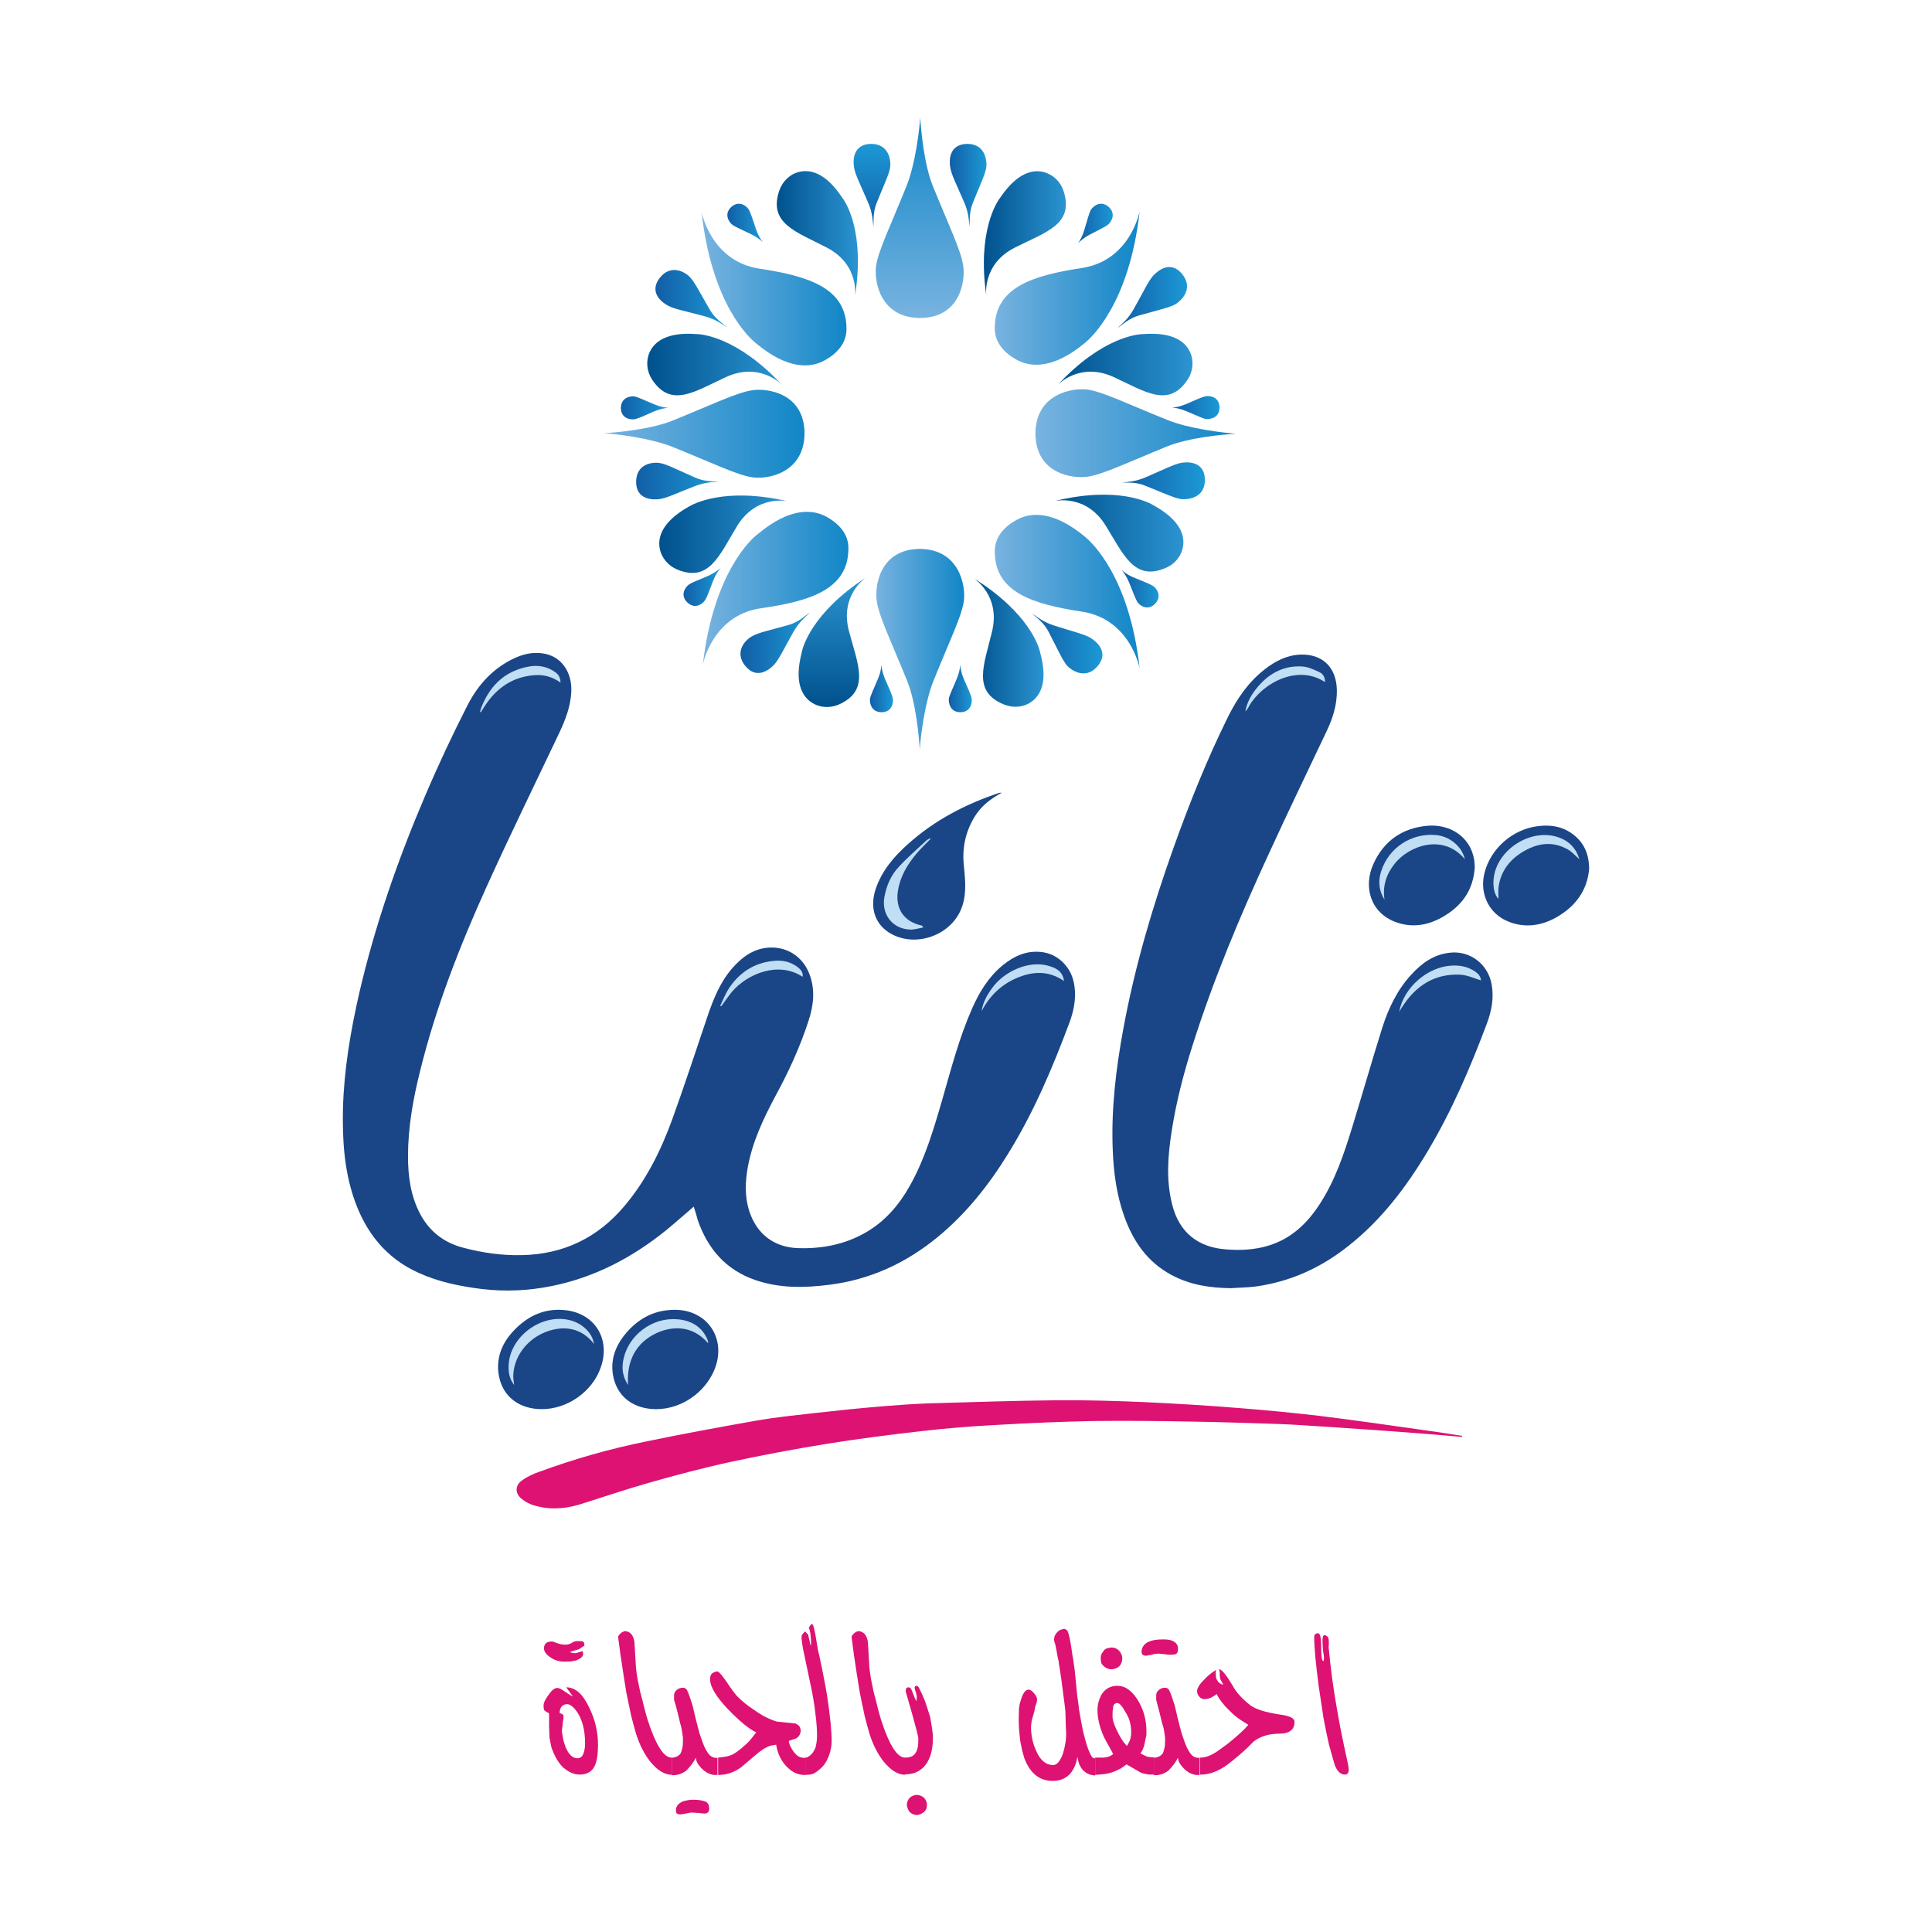 <?xml version="1.0" ?>
<!-- Generator: Adobe Illustrator 23.0.1, SVG Export Plug-In . SVG Version: 6.00 Build 0)  -->
<svg xmlns="http://www.w3.org/2000/svg"  viewBox="0 0 512 512">
	
	
	
	
	

	
	
	
	
	<g>
		
		
		
		
		
	
		
		
		
		
		<path style="fill:#1A4687;" d="M183.851,319.772c-2.526,2.133-4.884,4.266-7.354,6.287c-8.982,7.242-18.918,12.463-30.314,14.764   c-6.119,1.235-12.238,1.516-18.469,0.786c-5.782-0.73-11.396-1.853-16.729-4.266c-8.757-3.93-14.147-10.835-17.178-19.704   c-2.638-7.747-3.088-15.775-2.919-23.859c0.281-10.385,2.021-20.546,4.323-30.651c4.154-17.852,10.161-35.142,17.347-51.984   c3.481-8.196,7.298-16.336,11.34-24.252c2.807-5.501,6.961-10.049,12.799-12.631c2.526-1.123,5.221-1.572,7.972-0.954   c4.323,1.01,6.905,4.996,6.737,9.88c-0.168,4.098-1.628,7.747-3.368,11.396c-6.4,13.473-12.968,26.89-19.143,40.531   c-7.129,15.775-13.417,31.886-17.571,48.728c-1.853,7.41-3.2,14.933-3.2,22.567c0,5.221,0.674,10.329,3.088,15.045   c2.47,4.828,6.4,7.859,11.564,9.207c5.052,1.347,10.217,2.077,15.494,1.965c11.003-0.225,20.041-4.547,27.115-12.912   c5.782-6.793,9.712-14.708,12.743-23.016c3.256-8.982,6.231-18.132,9.319-27.227c1.572-4.659,3.368-9.15,6.624-12.912   c2.638-2.975,5.67-5.221,9.824-5.445c4.828-0.225,8.87,2.47,10.61,7.017c1.572,4.154,1.123,8.252-0.225,12.35   c-2.245,6.961-5.277,13.529-8.757,19.929c-3.2,6.007-6.119,12.126-7.354,18.918c-0.674,3.817-0.842,7.635,0.337,11.452   c1.965,6.231,6.624,9.824,13.136,9.992c6.231,0.168,12.182-0.954,17.683-4.098c5.109-2.919,8.814-7.186,11.677-12.238   c4.098-7.242,6.4-15.101,8.701-23.016c2.358-8.196,4.491-16.448,7.972-24.308c1.909-4.266,4.323-8.252,8.028-11.284   c2.975-2.414,6.231-3.986,10.273-3.537c4.154,0.449,7.579,3.649,8.533,7.803c0.842,3.761,0.225,7.298-1.067,10.835   c-4.491,12.013-9.487,23.859-16.28,34.805c-5.109,8.308-11.115,15.887-18.694,22.118c-8.421,6.905-17.908,11.284-28.743,12.631   c-6.624,0.842-13.192,0.954-19.648-1.291c-7.747-2.695-12.519-8.252-15.157-15.831C184.636,322.299,184.3,321.12,183.851,319.772z"/>
		
		
		
		
		
	
		
		
		
		
		<path style="fill:#1A4687;" d="M326.272,341.385c-5.501-0.056-10.835-0.842-15.775-3.481c-6.4-3.424-10.217-8.926-12.575-15.606   c-2.021-5.67-2.807-11.564-3.031-17.515c-0.449-10.835,0.842-21.501,2.807-32.167c3.031-16.448,7.747-32.391,13.361-48.11   c4.21-11.789,8.87-23.409,14.427-34.637c2.414-4.828,5.389-9.15,9.656-12.463c2.751-2.189,5.838-3.761,9.431-3.93   c5.951-0.225,9.6,3.424,9.712,9.431c0.056,3.873-1.067,7.41-2.695,10.835c-5.052,10.666-10.217,21.332-15.157,32.111   c-7.747,16.729-14.876,33.739-20.434,51.31c-2.358,7.41-4.323,14.989-5.501,22.68c-1.01,6.456-1.516,12.968,0.168,19.48   c1.853,7.298,6.849,11.284,14.371,11.789c3.705,0.281,7.354,0.112,10.947-0.954c6.063-1.796,10.385-5.838,13.754-11.059   c4.098-6.287,6.456-13.361,8.645-20.49c2.695-8.757,5.221-17.627,7.972-26.385c1.628-5.052,3.93-9.88,7.579-13.866   c2.807-3.088,6.007-5.445,10.385-5.894c5.389-0.561,10.105,3.144,11.003,8.533c0.618,3.593-0.056,6.961-1.291,10.273   c-4.379,11.677-9.263,23.073-15.662,33.795c-5.67,9.487-12.238,18.189-20.996,25.094c-7.242,5.782-15.382,9.487-24.588,10.778   C330.595,341.217,328.405,341.217,326.272,341.385z"/>
		
		
		
		
		
	
		
		
		
		
		<path style="fill:#DD1273;" d="M387.462,380.794c-2.638-0.225-5.333-0.449-7.972-0.674c-5.221-0.393-10.498-0.842-15.719-1.179   c-6.456-0.449-12.968-0.898-19.424-1.291c-1.909-0.112-3.761-0.225-5.67-0.281c-7.354-0.225-14.708-0.505-22.118-0.618   c-8.926-0.168-17.796-0.281-26.722-0.168c-8.757,0.168-17.515,0.561-26.272,1.067c-6.344,0.337-12.687,0.842-18.975,1.572   c-8.421,0.954-16.841,2.021-25.262,3.368c-8.701,1.403-17.347,3.031-25.936,4.884c-7.242,1.572-14.371,3.481-21.501,5.501   c-6.119,1.74-12.182,3.817-18.301,5.726c-4.042,1.235-8.196,1.46-12.294,0.168c-1.123-0.337-2.189-0.954-3.088-1.684   c-1.684-1.347-1.74-3.424-0.056-4.716c1.403-1.067,3.088-1.853,4.716-2.414c9.319-3.424,18.806-6.119,28.518-8.084   c9.768-2.021,19.592-3.817,29.416-5.558c4.884-0.842,9.88-1.347,14.82-1.909c5.951-0.674,11.957-1.291,17.908-1.796   c4.042-0.337,8.028-0.618,12.07-0.786c11.564-0.337,23.185-0.73,34.749-0.842c7.747-0.056,15.438,0.168,23.185,0.505   c8.308,0.393,16.617,0.898,24.925,1.572c7.13,0.561,14.203,1.235,21.332,2.077c9.6,1.179,19.143,2.582,28.743,3.93   c2.975,0.393,5.951,0.898,8.926,1.347C387.518,380.682,387.462,380.738,387.462,380.794z"/>
		
		
		
		
		
	
		
		
		
		
		<path style="fill:#1A4687;" d="M265.475,210.079c-2.975,1.628-5.277,3.424-6.961,6.007c-2.47,3.874-3.481,8.028-3.144,12.631   c0.337,3.761,0.898,7.635-0.337,11.34c-2.526,7.859-12.687,11.452-19.536,7.017c-3.705-2.414-4.996-6.624-3.481-11.34   c1.628-4.94,4.884-8.757,8.701-12.126c7.017-6.287,15.157-10.498,24.027-13.473C264.857,210.079,264.97,210.079,265.475,210.079z"/>
		
		
		
		
		
	
		
		
		
		
		<path style="fill:#1A4687;" d="M421.145,230.177c-0.449,5.726-3.593,10.049-8.757,12.968c-3.93,2.189-8.14,2.807-12.406,1.179   c-5.277-1.965-7.915-7.298-6.624-12.799c1.572-6.568,7.41-11.733,14.147-12.575c4.21-0.561,7.915,0.393,10.891,3.537   C420.303,224.563,421.089,227.089,421.145,230.177z"/>
		
		
		
		
		
	
		
		
		
		
		<path style="fill:#1A4687;" d="M143.6,373.44c-6.007,0-10.385-3.312-11.396-8.87c-0.786-4.435,0.674-8.365,3.649-11.621   c3.874-4.266,8.701-6.512,14.54-5.67c7.522,1.123,11.396,7.859,8.814,15.101C157.017,368.781,150.392,373.44,143.6,373.44z"/>
		
		
		
		
		
	
		
		
		
		
		<path style="fill:#1A4687;" d="M390.83,229.728c-0.337,6.231-3.537,10.554-8.87,13.473c-3.874,2.133-7.972,2.695-12.182,1.123   c-6.68-2.526-8.533-9.431-5.782-15.438c2.751-6.063,7.691-9.487,14.315-10.049c5.838-0.505,11.284,2.807,12.35,8.926   C390.774,228.436,390.774,229.11,390.83,229.728z"/>
		
		
		
		
		
	
		
		
		
		
		<path style="fill:#1A4687;" d="M173.914,373.44c-5.838,0-10.161-3.088-11.34-8.421c-0.898-4.042,0.225-7.747,2.751-11.003   c3.368-4.323,7.747-6.849,13.305-6.905c8.814-0.112,14.034,7.635,10.722,15.831C186.826,369.118,180.482,373.44,173.914,373.44z"/>
		
		
		
		
		
	
		
		
		
		
		<g>
			
			
			
			
			
		
			
			
			
			
			<path style="fill:#C0DEF4;" d="M212.705,258.863c0.168-1.123-0.449-1.853-1.179-2.47c-1.909-1.516-4.21-2.021-6.568-1.74    c-5.109,0.505-9.038,3.088-11.845,7.354c-0.898,1.403-1.516,3.031-2.246,4.547c0.112,0.056,0.225,0.112,0.281,0.112    c0.954-1.291,1.853-2.638,2.863-3.874C197.997,258.133,206.25,254.597,212.705,258.863z"/>
			
			
			
			
			
		
			
			
			
			
			<path style="fill:#C0DEF4;" d="M260.142,267.957c2.077-3.986,5.109-6.961,9.263-8.758c4.21-1.796,8.421-2.077,12.575,0.786    c-0.393-2.807-2.358-3.537-4.379-4.098c-4.828-1.291-11.228,1.291-14.596,5.838C261.657,263.579,260.479,265.543,260.142,267.957z    "/>
			
			
			
			
			
		
			
			
			
			
			<path style="fill:#C0DEF4;" d="M127.208,188.635c0.056,0.056,0.168,0.056,0.225,0.112c0.337-0.505,0.618-1.01,0.954-1.516    c3.144-4.884,7.466-7.915,13.361-8.308c2.414-0.168,4.659,0.449,6.793,1.965c0-1.347-0.561-2.189-1.46-2.807    c-2.189-1.516-4.603-1.909-7.129-1.403c-5.894,1.123-9.824,4.716-12.126,10.161C127.544,187.4,127.376,188.017,127.208,188.635z"/>
			
			
			
			
			
		
			
			
			
			
			<path style="fill:#C0DEF4;" d="M370.789,268.182c0.225-0.393,0.393-0.73,0.674-1.123c3.593-5.726,8.589-9.094,15.55-8.758    c1.853,0.112,3.649,0.954,5.445,1.516c0-0.842-0.505-1.628-1.403-2.246c-1.853-1.347-3.986-1.796-6.231-1.684    C378.368,256.168,371.968,261.67,370.789,268.182z"/>
			
			
			
			
			
		
			
			
			
			
			<path style="fill:#C0DEF4;" d="M351.141,180.775c0.056-1.235-0.505-2.189-1.46-2.638c-1.46-0.674-3.088-1.46-4.659-1.516    c-4.996-0.281-8.926,1.965-12.013,5.782c-1.46,1.796-2.582,3.817-2.975,6.119c0.393-0.393,0.73-0.842,0.954-1.347    C334.637,180.832,344.068,176.004,351.141,180.775z"/>
			
			
			
			
			
		
			
			
			
			
			<path style="fill:#C0DEF4;" d="M246.613,222.317c-0.056-0.056-0.056-0.112-0.112-0.168c-0.281,0.168-0.618,0.281-0.842,0.449    c-2.526,2.358-5.165,4.603-7.466,7.13c-2.077,2.189-3.256,4.94-3.817,7.972c-0.842,4.603,2.133,8.477,6.793,8.645    c1.123,0.056,2.302-0.337,3.481-0.561c-0.168-0.393-0.281-0.449-0.393-0.505c-4.716-1.01-7.073-4.491-6.287-9.263    c0.618-3.817,2.526-6.961,4.94-9.824C244.03,224.844,245.378,223.609,246.613,222.317z"/>
			
			
			
			
			
		
			
			
			
			
			<path style="fill:#C0DEF4;" d="M418.562,227.707c-0.898-2.919-2.695-4.772-5.333-5.726c-7.354-2.751-16.673,3.144-17.403,10.947    c-0.225,2.302,0.281,4.323,1.291,5.277c0-0.954-0.112-1.965,0-2.975c0.505-4.098,2.751-7.186,6.175-9.319    c3.93-2.47,8.14-3.2,12.406-0.674C416.71,225.854,417.496,226.808,418.562,227.707z"/>
			
			
			
			
			
		
			
			
			
			
			<path style="fill:#C0DEF4;" d="M157.41,356.15c-0.393-2.751-2.807-5.165-5.782-6.119c-7.635-2.414-16.729,4.042-16.841,12.07    c-0.056,1.628,0.225,3.312,1.46,4.94c-0.112-0.842-0.168-1.403-0.225-1.965c-0.112-5.389,3.705-10.498,9.319-12.35    C149.438,351.378,154.041,351.771,157.41,356.15z"/>
			
			
			
			
			
		
			
			
			
			
			<path style="fill:#C0DEF4;" d="M388.192,227.707c-0.73-3.368-3.986-6.063-7.579-6.4c-6.568-0.618-12.575,3.312-14.596,9.6    c-0.842,2.638-0.617,5.109,0.898,7.522c-0.561-3.593,0.449-6.737,2.695-9.543C373.484,224.002,382.578,220.858,388.192,227.707z"/>
			
			
			
			
			
		
			
			
			
			
			<path style="fill:#C0DEF4;" d="M187.668,355.981c-0.056-0.393,0-0.505-0.056-0.618c-1.347-3.761-4.716-5.838-9.375-5.782    c-6.568,0.056-12.519,5.333-13.192,11.789c-0.225,1.909,0.168,3.761,1.403,5.67c-0.449-6.568,2.189-11.228,7.522-13.754    C178.012,351.434,183.401,351.041,187.668,355.981z"/>
			
			
			
			
			
	
		
		
		
		
		</g>
		
		
		
		
		
	
		
		
		
		
		<g>
			
			
			
			
			
		
			
			
			
			
			
			<linearGradient id="SVGID_1_" gradientUnits="userSpaceOnUse" x1="232.179" y1="339.179" x2="255.47" y2="339.179" gradientTransform="matrix(1 0 0 -1 0 511.281)">
				
				
				
				
				
			
				
				
				
				
				<stop offset="0" style="stop-color:#78B3E0"/>
				
				
				
				
				
			
				
				
				
				
				<stop offset="1" style="stop-color:#1186C7"/>
				
				
				
				
				
		
			
			
			
			
			</linearGradient>
			
			
			
			
			
		
			
			
			
			
			<path style="fill:url(#SVGID_1_);" d="M243.806,145.465h0.281h-0.337h-0.056l0,0c-10.554,0.112-11.957,9.824-11.34,13.866    c0.618,4.098,3.705,10.442,8.028,21.052c2.358,5.838,3.144,14.82,3.368,18.189v0.168c0-0.056,0-0.056,0-0.112    c0,0.056,0,0.056,0,0.112v-0.168c0.225-3.481,1.347-12.575,3.649-18.189c4.266-10.61,7.41-16.954,8.028-21.052    C255.988,155.289,254.303,145.577,243.806,145.465z"/>
			
			
			
			
			
	
		
		
		
		
		</g>
		
		
		
		
		
	
		
		
		
		
		
		<linearGradient id="SVGID_2_" gradientUnits="userSpaceOnUse" x1="258.065" y1="340.998" x2="276.548" y2="340.998" gradientTransform="matrix(1 0 0 -1 0 511.281)">
			
			
			
			
			
		
			
			
			
			
			<stop offset="0" style="stop-color:#00518D"/>
			
			
			
			
			
		
			
			
			
			
			<stop offset="1" style="stop-color:#2B94D1"/>
			
			
			
			
			
	
		
		
		
		
		</linearGradient>
		
		
		
		
		
	
		
		
		
		
		<path style="fill:url(#SVGID_2_);" d="M258.065,153.268c0,0,7.186,4.491,4.828,14.147c-2.133,8.87-5.333,15.887,3.256,19.311   c2.414,0.954,5.165,0.73,7.242-0.786c2.414-1.74,4.379-5.389,2.245-13.08c0-0.112-0.056-0.168-0.056-0.281   C275.299,171.513,272.773,162.418,258.065,153.268z"/>
		
		
		
		
		
	
		
		
		
		
		
		<linearGradient id="SVGID_3_" gradientUnits="userSpaceOnUse" x1="263.621" y1="354.496" x2="302.021" y2="354.496" gradientTransform="matrix(1 0 0 -1 0 511.281)">
			
			
			
			
			
		
			
			
			
			
			<stop offset="0" style="stop-color:#78B3E0"/>
			
			
			
			
			
		
			
			
			
			
			<stop offset="1" style="stop-color:#1186C7"/>
			
			
			
			
			
	
		
		
		
		
		</linearGradient>
		
		
		
		
		
	
		
		
		
		
		<path style="fill:url(#SVGID_3_);" d="M302.02,177.127c0,0-2.414-13.08-15.326-15.045c-12.968-1.965-23.185-5.109-23.073-16.112   c0.056-3.705,2.526-6.4,5.782-8.196c3.761-2.077,9.768-2.47,18.076,4.435c0.112,0.112,0.225,0.168,0.337,0.281   C288.997,143.556,299.27,152.426,302.02,177.127z"/>
		
		
		
		
		
	
		
		
		
		
		
		<linearGradient id="SVGID_4_" gradientUnits="userSpaceOnUse" x1="251.495" y1="328.85" x2="257.547" y2="328.85" gradientTransform="matrix(1 0 0 -1 0 511.281)">
			
			
			
			
			
		
			
			
			
			
			<stop offset="0" style="stop-color:#125EA6"/>
			
			
			
			
			
		
			
			
			
			
			<stop offset="1" style="stop-color:#1C99D6"/>
			
			
			
			
			
	
		
		
		
		
		</linearGradient>
		
		
		
		
		
	
		
		
		
		
		<path style="fill:url(#SVGID_4_);" d="M254.472,188.747L254.472,188.747C254.528,188.747,254.528,188.747,254.472,188.747   C254.528,188.747,254.528,188.747,254.472,188.747L254.472,188.747c2.807,0,3.2-2.526,3.031-3.537   c-0.168-1.067-0.954-2.695-2.133-5.389c-0.618-1.516-0.842-2.807-0.898-3.649v-0.056l0,0l0,0v0.056   c-0.056,0.898-0.281,2.189-0.898,3.649c-1.123,2.751-1.965,4.379-2.133,5.389C251.384,186.221,251.721,188.691,254.472,188.747z"/>
		
		
		
		
		
	
		
		
		
		
		
		<linearGradient id="SVGID_5_" gradientUnits="userSpaceOnUse" x1="297.179" y1="355.278" x2="307.065" y2="355.278" gradientTransform="matrix(1 0 0 -1 0 511.281)">
			
			
			
			
			
		
			
			
			
			
			<stop offset="0" style="stop-color:#125EA6"/>
			
			
			
			
			
		
			
			
			
			
			<stop offset="1" style="stop-color:#1C99D6"/>
			
			
			
			
			
	
		
		
		
		
		</linearGradient>
		
		
		
		
		
	
		
		
		
		
		<path style="fill:url(#SVGID_5_);" d="M306.062,160.061L306.062,160.061L306.062,160.061   C306.119,160.061,306.119,160.061,306.062,160.061L306.062,160.061c1.965-2.021,0.505-4.042-0.337-4.659   c-0.842-0.618-2.582-1.235-5.277-2.358c-1.516-0.618-2.526-1.403-3.2-1.965l-0.056-0.056l0,0l0,0l0.056,0.056   c0.561,0.674,1.347,1.74,1.965,3.256c1.123,2.751,1.684,4.435,2.302,5.333C302.077,160.454,304.098,161.969,306.062,160.061z"/>
		
		
		
		
		
	
		
		
		
		
		
		<linearGradient id="SVGID_6_" gradientUnits="userSpaceOnUse" x1="273.671" y1="340.731" x2="292.152" y2="340.731" gradientTransform="matrix(1 0 0 -1 0 511.281)">
			
			
			
			
			
		
			
			
			
			
			<stop offset="0" style="stop-color:#125EA6"/>
			
			
			
			
			
		
			
			
			
			
			<stop offset="1" style="stop-color:#1C99D6"/>
			
			
			
			
			
	
		
		
		
		
		</linearGradient>
		
		
		
		
		
	
		
		
		
		
		<path style="fill:url(#SVGID_6_);" d="M290.849,176.565L290.849,176.565C290.849,176.565,290.905,176.509,290.849,176.565   C290.905,176.509,290.905,176.509,290.849,176.565l0.056-0.056c3.088-3.705-0.337-6.512-1.909-7.466   c-1.572-0.954-4.659-1.684-9.6-3.256c-2.695-0.842-4.435-2.189-5.67-3.088l-0.056-0.056c0,0,0,0,0.056,0.056c0,0,0,0-0.056,0   l0.056,0.056c1.123,1.067,2.919,2.246,4.21,4.772c2.358,4.547,3.649,7.466,4.828,8.87C284,177.688,287.705,180.214,290.849,176.565   z"/>
		
		
		
		
		
	
		
		
		
		
		
		<linearGradient id="SVGID_7_" gradientUnits="userSpaceOnUse" x1="297.203" y1="383.865" x2="319.325" y2="383.865" gradientTransform="matrix(1 0 0 -1 0 511.281)">
			
			
			
			
			
		
			
			
			
			
			<stop offset="0" style="stop-color:#125EA6"/>
			
			
			
			
			
		
			
			
			
			
			<stop offset="1" style="stop-color:#1C99D6"/>
			
			
			
			
			
	
		
		
		
		
		</linearGradient>
		
		
		
		
		
	
		
		
		
		
		<path style="fill:url(#SVGID_7_);" d="M319.311,127.108L319.311,127.108L319.311,127.108c0-0.056,0-0.056,0-0.056l0,0   c-0.112-4.828-4.547-4.716-6.344-4.379s-4.659,1.796-9.375,3.817c-2.582,1.123-4.772,1.235-6.344,1.403h-0.112h0.056h-0.056h0.112   c1.516,0.056,3.705-0.225,6.287,0.842c4.772,1.909,7.635,3.256,9.487,3.537C314.932,132.441,319.367,131.936,319.311,127.108z"/>
		
		
		
		
		
	
		
		
		
		
		
		<linearGradient id="SVGID_8_" gradientUnits="userSpaceOnUse" x1="274.401" y1="396.482" x2="327.675" y2="396.482" gradientTransform="matrix(1 0 0 -1 0 511.281)">
			
			
			
			
			
		
			
			
			
			
			<stop offset="0" style="stop-color:#78B3E0"/>
			
			
			
			
			
		
			
			
			
			
			<stop offset="1" style="stop-color:#1186C7"/>
			
			
			
			
			
	
		
		
		
		
		</linearGradient>
		
		
		
		
		
	
		
		
		
		
		<path style="fill:url(#SVGID_8_);" d="M274.401,114.87v-0.281v0.337v0.056l0,0c0.112,10.554,9.824,11.957,13.866,11.34   c4.098-0.618,10.442-3.705,21.052-8.028c5.838-2.358,14.82-3.144,18.189-3.368h0.168c-0.056,0-0.056,0-0.112,0   c0.056,0,0.056,0,0.112,0h-0.168c-3.481-0.225-12.575-1.347-18.189-3.649c-10.61-4.266-16.954-7.41-21.052-8.028   C284.169,102.688,274.457,104.372,274.401,114.87z"/>
		
		
		
		
		
	
		
		
		
		
		
		<linearGradient id="SVGID_9_" gradientUnits="userSpaceOnUse" x1="280.351" y1="414.676" x2="316.029" y2="414.676" gradientTransform="matrix(1 0 0 -1 0 511.281)">
			
			
			
			
			
		
			
			
			
			
			<stop offset="0" style="stop-color:#00518D"/>
			
			
			
			
			
		
			
			
			
			
			<stop offset="1" style="stop-color:#2B94D1"/>
			
			
			
			
			
	
		
		
		
		
		</linearGradient>
		
		
		
		
		
	
		
		
		
		
		<path style="fill:url(#SVGID_9_);" d="M280.351,101.958c0,0,5.838-6.175,14.82-2.021c8.308,3.817,14.54,8.308,19.592,0.618   c1.403-2.133,1.684-4.884,0.617-7.242c-1.235-2.695-4.435-5.389-12.406-4.772c-0.112,0-0.225,0-0.281,0   C301.571,88.597,292.14,89.271,280.351,101.958z"/>
		
		
		
		
		
	
		
		
		
		
		
		<linearGradient id="SVGID_10_" gradientUnits="userSpaceOnUse" x1="171.526" y1="414.676" x2="207.204" y2="414.676" gradientTransform="matrix(1 0 0 -1 0 511.281)">
			
			
			
			
			
		
			
			
			
			
			<stop offset="0" style="stop-color:#00518D"/>
			
			
			
			
			
		
			
			
			
			
			<stop offset="1" style="stop-color:#2B94D1"/>
			
			
			
			
			
	
		
		
		
		
		</linearGradient>
		
		
		
		
		
	
		
		
		
		
		<path style="fill:url(#SVGID_10_);" d="M207.204,101.958c0,0-5.838-6.175-14.82-2.021c-8.308,3.817-14.54,8.308-19.592,0.618   c-1.403-2.133-1.684-4.884-0.618-7.242c1.235-2.695,4.435-5.389,12.406-4.772c0.112,0,0.225,0,0.281,0   C185.928,88.597,195.359,89.271,207.204,101.958z"/>
		
		
		
		
		
	
		
		
		
		
		
		<linearGradient id="SVGID_11_" gradientUnits="userSpaceOnUse" x1="220.568" y1="323.914" x2="220.568" y2="358.238" gradientTransform="matrix(1 0 0 -1 0 511.281)">
			
			
			
			
			
		
			
			
			
			
			<stop offset="0" style="stop-color:#00518D"/>
			
			
			
			
			
		
			
			
			
			
			<stop offset="1" style="stop-color:#2B94D1"/>
			
			
			
			
			
	
		
		
		
		
		</linearGradient>
		
		
		
		
		
	
		
		
		
		
		<path style="fill:url(#SVGID_11_);" d="M229.491,153.043c0,0-7.073,4.659-4.491,14.259c2.358,8.87,5.67,15.719-2.751,19.424   c-2.358,1.01-5.109,0.842-7.242-0.618c-2.47-1.684-4.547-5.277-2.582-13.024c0-0.112,0.056-0.225,0.056-0.281   C212.705,171.681,215.007,162.475,229.491,153.043z"/>
		
		
		
		
		
	
		
		
		
		
		
		<linearGradient id="SVGID_12_" gradientUnits="userSpaceOnUse" x1="263.621" y1="434.959" x2="302.021" y2="434.959" gradientTransform="matrix(1 0 0 -1 0 511.281)">
			
			
			
			
			
		
			
			
			
			
			<stop offset="0" style="stop-color:#78B3E0"/>
			
			
			
			
			
		
			
			
			
			
			<stop offset="1" style="stop-color:#1186C7"/>
			
			
			
			
			
	
		
		
		
		
		</linearGradient>
		
		
		
		
		
	
		
		
		
		
		<path style="fill:url(#SVGID_12_);" d="M302.02,55.981c0,0-2.414,13.08-15.326,15.045c-12.968,1.965-23.185,5.109-23.073,16.112   c0.056,3.705,2.526,6.4,5.782,8.196c3.761,2.077,9.768,2.47,18.076-4.435c0.112-0.112,0.225-0.168,0.337-0.281   C288.997,89.552,299.27,80.682,302.02,55.981z"/>
		
		
		
		
		
	
		
		
		
		
		
		<linearGradient id="SVGID_13_" gradientUnits="userSpaceOnUse" x1="310.53" y1="403.274" x2="323.202" y2="403.274" gradientTransform="matrix(1 0 0 -1 0 511.281)">
			
			
			
			
			
		
			
			
			
			
			<stop offset="0" style="stop-color:#125EA6"/>
			
			
			
			
			
		
			
			
			
			
			<stop offset="1" style="stop-color:#1C99D6"/>
			
			
			
			
			
	
		
		
		
		
		</linearGradient>
		
		
		
		
		
	
		
		
		
		
		<path style="fill:url(#SVGID_13_);" d="M323.184,108.021L323.184,108.021C323.184,107.965,323.184,107.965,323.184,108.021   C323.184,107.965,323.184,107.965,323.184,108.021L323.184,108.021c0-2.807-2.526-3.2-3.537-3.031   c-1.067,0.168-2.695,0.954-5.389,2.133c-1.516,0.618-2.807,0.842-3.649,0.898h-0.056l0,0l0,0h0.056   c0.898,0.056,2.189,0.281,3.649,0.898c2.751,1.123,4.379,1.965,5.389,2.133C320.714,111.109,323.184,110.772,323.184,108.021z"/>
		
		
		
		
		
	
		
		
		
		
		
		<linearGradient id="SVGID_14_" gradientUnits="userSpaceOnUse" x1="296.261" y1="432.468" x2="314.574" y2="432.468" gradientTransform="matrix(1 0 0 -1 0 511.281)">
			
			
			
			
			
		
			
			
			
			
			<stop offset="0" style="stop-color:#125EA6"/>
			
			
			
			
			
		
			
			
			
			
			<stop offset="1" style="stop-color:#1C99D6"/>
			
			
			
			
			
	
		
		
		
		
		</linearGradient>
		
		
		
		
		
	
		
		
		
		
		<path style="fill:url(#SVGID_14_);" d="M313.36,72.71L313.36,72.71C313.36,72.71,313.36,72.654,313.36,72.71   c-0.056-0.056-0.056-0.056-0.056-0.056l0,0c-3.031-3.761-6.456-0.954-7.691,0.393c-1.235,1.347-2.582,4.266-5.109,8.757   c-1.347,2.47-3.031,3.93-4.154,4.94l-0.056,0.056c0,0,0,0,0.056,0c0,0,0,0-0.056,0.056l0.056-0.056   c1.235-0.842,2.807-2.414,5.501-3.2c4.94-1.403,8.084-2.077,9.656-2.975C313.136,79.615,316.336,76.528,313.36,72.71z"/>
		
		
		
		
		
	
		
		
		
		
		
		<linearGradient id="SVGID_15_" gradientUnits="userSpaceOnUse" x1="251.665" y1="462.093" x2="261.387" y2="462.093" gradientTransform="matrix(1 0 0 -1 0 511.281)">
			
			
			
			
			
		
			
			
			
			
			<stop offset="0" style="stop-color:#125EA6"/>
			
			
			
			
			
		
			
			
			
			
			<stop offset="1" style="stop-color:#1C99D6"/>
			
			
			
			
			
	
		
		
		
		
		</linearGradient>
		
		
		
		
		
	
		
		
		
		
		<path style="fill:url(#SVGID_15_);" d="M256.324,38.129L256.324,38.129C256.268,38.129,256.268,38.129,256.324,38.129   c-0.056,0-0.056,0-0.056,0l0,0c-4.828,0.112-4.772,4.491-4.435,6.287c0.281,1.853,1.74,4.659,3.761,9.375   c1.123,2.582,1.179,4.828,1.347,6.344v0.112v-0.056v0.056v-0.112c0.112-1.516-0.168-3.705,0.842-6.287   c1.909-4.772,3.312-7.635,3.593-9.431C261.601,42.621,261.152,38.129,256.324,38.129z"/>
		
		
		
		
		
	
		
		
		
		
		
		<linearGradient id="SVGID_16_" gradientUnits="userSpaceOnUse" x1="231.083" y1="451.034" x2="231.083" y2="473.152" gradientTransform="matrix(1 0 0 -1 0 511.281)">
			
			
			
			
			
		
			
			
			
			
			<stop offset="0" style="stop-color:#125EA6"/>
			
			
			
			
			
		
			
			
			
			
			<stop offset="1" style="stop-color:#1C99D6"/>
			
			
			
			
			
	
		
		
		
		
		</linearGradient>
		
		
		
		
		
	
		
		
		
		
		<path style="fill:url(#SVGID_16_);" d="M230.838,38.129L230.838,38.129L230.838,38.129c-0.056,0-0.056,0-0.056,0l0,0   c-4.828,0.112-4.772,4.491-4.435,6.287c0.281,1.853,1.74,4.659,3.761,9.375c1.123,2.582,1.179,4.828,1.347,6.344v0.112v-0.056   v0.056v-0.112c0.112-1.516-0.168-3.705,0.842-6.287c1.909-4.772,3.312-7.635,3.593-9.431   C236.171,42.621,235.666,38.129,230.838,38.129z"/>
		
		
		
		
		
	
		
		
		
		
		
		<linearGradient id="SVGID_17_" gradientUnits="userSpaceOnUse" x1="230.588" y1="328.85" x2="236.639" y2="328.85" gradientTransform="matrix(1 0 0 -1 0 511.281)">
			
			
			
			
			
		
			
			
			
			
			<stop offset="0" style="stop-color:#125EA6"/>
			
			
			
			
			
		
			
			
			
			
			<stop offset="1" style="stop-color:#1C99D6"/>
			
			
			
			
			
	
		
		
		
		
		</linearGradient>
		
		
		
		
		
	
		
		
		
		
		<path style="fill:url(#SVGID_17_);" d="M233.589,188.747L233.589,188.747L233.589,188.747   C233.645,188.747,233.645,188.747,233.589,188.747L233.589,188.747c2.807,0,3.2-2.526,3.031-3.537   c-0.168-1.067-0.954-2.695-2.133-5.389c-0.618-1.516-0.842-2.807-0.898-3.649v-0.056l0,0l0,0v0.056   c-0.056,0.898-0.281,2.189-0.898,3.649c-1.123,2.751-1.965,4.379-2.133,5.389C230.445,186.221,230.838,188.691,233.589,188.747z"/>
		
		
		
		
		
	
		
		
		
		
		<g>
			
			
			
			
			
		
			
			
			
			
			
			<linearGradient id="SVGID_18_" gradientUnits="userSpaceOnUse" x1="243.727" y1="427.007" x2="243.727" y2="480.281" gradientTransform="matrix(1 0 0 -1 0 511.281)">
				
				
				
				
				
			
				
				
				
				
				<stop offset="0" style="stop-color:#78B3E0"/>
				
				
				
				
				
			
				
				
				
				
				<stop offset="1" style="stop-color:#1186C7"/>
				
				
				
				
				
		
			
			
			
			
			</linearGradient>
			
			
			
			
			
		
			
			
			
			
			<path style="fill:url(#SVGID_18_);" d="M243.806,84.275h-0.281h0.337h0.056l0,0c10.554-0.112,11.957-9.824,11.34-13.866    c-0.618-4.098-3.705-10.442-8.028-21.052c-2.358-5.838-3.144-14.82-3.368-18.189V31c0,0.056,0,0.056,0,0.112    c0-0.056,0-0.056,0-0.112v0.168c-0.225,3.481-1.347,12.575-3.649,18.189c-4.266,10.61-7.41,16.954-8.028,21.052    C231.568,74.507,233.252,84.219,243.806,84.275z"/>
			
			
			
			
			
	
		
		
		
		
		</g>
		
		
		
		
		
	
		
		
		
		
		
		<linearGradient id="SVGID_19_" gradientUnits="userSpaceOnUse" x1="260.733" y1="449.43" x2="282.476" y2="449.43" gradientTransform="matrix(1 0 0 -1 0 511.281)">
			
			
			
			
			
		
			
			
			
			
			<stop offset="0" style="stop-color:#00518D"/>
			
			
			
			
			
		
			
			
			
			
			<stop offset="1" style="stop-color:#2B94D1"/>
			
			
			
			
			
	
		
		
		
		
		</linearGradient>
		
		
		
		
		
	
		
		
		
		
		<path style="fill:url(#SVGID_19_);" d="M261.377,78.324c0,0-1.179-8.421,7.747-12.799c8.196-4.098,15.55-6.119,12.743-14.876   c-0.786-2.47-2.751-4.379-5.277-5.052c-2.863-0.73-6.961,0.112-11.452,6.68c-0.056,0.056-0.112,0.168-0.168,0.225   C264.296,53.399,258.907,61.202,261.377,78.324z"/>
		
		
		
		
		
	
		
		
		
		
		
		<linearGradient id="SVGID_20_" gradientUnits="userSpaceOnUse" x1="205.856" y1="449.359" x2="227.36" y2="449.359" gradientTransform="matrix(1 0 0 -1 0 511.281)">
			
			
			
			
			
		
			
			
			
			
			<stop offset="0" style="stop-color:#00518D"/>
			
			
			
			
			
		
			
			
			
			
			<stop offset="1" style="stop-color:#2B94D1"/>
			
			
			
			
			
	
		
		
		
		
		</linearGradient>
		
		
		
		
		
	
		
		
		
		
		<path style="fill:url(#SVGID_20_);" d="M226.571,78.493c0,0,1.291-8.365-7.522-12.912c-8.14-4.21-15.494-6.4-12.519-15.101   c0.842-2.414,2.807-4.379,5.333-4.94c2.919-0.674,6.961,0.225,11.34,6.849c0.056,0.112,0.112,0.168,0.168,0.225   C224.045,53.511,229.322,61.427,226.571,78.493z"/>
		
		
		
		
		
	
		
		
		
		
		
		<linearGradient id="SVGID_21_" gradientUnits="userSpaceOnUse" x1="185.928" y1="434.79" x2="224.327" y2="434.79" gradientTransform="matrix(1 0 0 -1 0 511.281)">
			
			
			
			
			
		
			
			
			
			
			<stop offset="0" style="stop-color:#78B3E0"/>
			
			
			
			
			
		
			
			
			
			
			<stop offset="1" style="stop-color:#1186C7"/>
			
			
			
			
			
	
		
		
		
		
		</linearGradient>
		
		
		
		
		
	
		
		
		
		
		<path style="fill:url(#SVGID_21_);" d="M185.928,56.15c0,0,2.414,13.08,15.326,15.045c12.968,1.965,23.185,5.109,23.073,16.112   c-0.056,3.705-2.526,6.4-5.782,8.196c-3.761,2.077-9.768,2.47-18.076-4.435c-0.112-0.112-0.225-0.168-0.337-0.281   C198.895,89.776,188.622,80.906,185.928,56.15z"/>
		
		
		
		
		
	
		
		
		
		
		
		<linearGradient id="SVGID_22_" gradientUnits="userSpaceOnUse" x1="173.714" y1="432.133" x2="192.679" y2="432.133" gradientTransform="matrix(1 0 0 -1 0 511.281)">
			
			
			
			
			
		
			
			
			
			
			<stop offset="0" style="stop-color:#125EA6"/>
			
			
			
			
			
		
			
			
			
			
			<stop offset="1" style="stop-color:#1C99D6"/>
			
			
			
			
			
	
		
		
		
		
		</linearGradient>
		
		
		
		
		
	
		
		
		
		
		<path style="fill:url(#SVGID_22_);" d="M174.869,73.609L174.869,73.609C174.869,73.665,174.869,73.665,174.869,73.609   c-0.056,0.056-0.056,0.056-0.056,0.056l0,0c-2.919,3.874,0.618,6.512,2.246,7.354c1.628,0.898,4.772,1.46,9.712,2.807   c2.751,0.73,4.547,2.021,5.782,2.863l0.056,0.056c0,0,0,0-0.056-0.056c0,0,0,0,0.056,0l-0.056-0.056   c-1.123-1.01-3.031-2.133-4.435-4.547c-2.582-4.435-3.986-7.298-5.277-8.645C181.661,72.149,177.844,69.847,174.869,73.609z"/>
		
		
		
		
		
	
		
		
		
		
		
		<linearGradient id="SVGID_23_" gradientUnits="userSpaceOnUse" x1="159.936" y1="396.333" x2="213.211" y2="396.333" gradientTransform="matrix(1 0 0 -1 0 511.281)">
			
			
			
			
			
		
			
			
			
			
			<stop offset="0" style="stop-color:#78B3E0"/>
			
			
			
			
			
		
			
			
			
			
			<stop offset="1" style="stop-color:#1186C7"/>
			
			
			
			
			
	
		
		
		
		
		</linearGradient>
		
		
		
		
		
	
		
		
		
		
		<path style="fill:url(#SVGID_23_);" d="M213.211,114.87v0.281v-0.337v-0.056l0,0c-0.112-10.554-9.824-11.957-13.866-11.34   c-4.098,0.618-10.442,3.705-21.052,8.028c-5.838,2.358-14.82,3.144-18.189,3.368h-0.168c0.056,0,0.056,0,0.112,0   c-0.056,0-0.056,0-0.112,0h0.168c3.481,0.225,12.575,1.347,18.189,3.649c10.61,4.266,16.954,7.41,21.052,8.028   C203.386,127.108,213.098,125.424,213.211,114.87z"/>
		
		
		
		
		
	
		
		
		
		
		
		<linearGradient id="SVGID_24_" gradientUnits="userSpaceOnUse" x1="174.71" y1="369.704" x2="208.72" y2="369.704" gradientTransform="matrix(1 0 0 -1 0 511.281)">
			
			
			
			
			
		
			
			
			
			
			<stop offset="0" style="stop-color:#00518D"/>
			
			
			
			
			
		
			
			
			
			
			<stop offset="1" style="stop-color:#2B94D1"/>
			
			
			
			
			
	
		
		
		
		
		</linearGradient>
		
		
		
		
		
	
		
		
		
		
		<path style="fill:url(#SVGID_24_);" d="M208.72,132.834c0,0-8.252-1.853-13.417,6.624c-4.716,7.803-7.41,14.989-15.887,11.452   c-2.358-1.01-4.154-3.088-4.603-5.67c-0.505-2.919,0.674-6.961,7.579-10.891c0.112-0.056,0.168-0.112,0.281-0.168   C183.626,133.676,191.822,128.96,208.72,132.834z"/>
		
		
		
		
		
	
		
		
		
		
		
		<linearGradient id="SVGID_25_" gradientUnits="userSpaceOnUse" x1="279.509" y1="370.002" x2="313.611" y2="370.002" gradientTransform="matrix(1 0 0 -1 0 511.281)">
			
			
			
			
			
		
			
			
			
			
			<stop offset="0" style="stop-color:#00518D"/>
			
			
			
			
			
		
			
			
			
			
			<stop offset="1" style="stop-color:#2B94D1"/>
			
			
			
			
			
	
		
		
		
		
		</linearGradient>
		
		
		
		
		
	
		
		
		
		
		<path style="fill:url(#SVGID_25_);" d="M279.509,132.778c0,0,8.252-1.965,13.473,6.456c4.828,7.747,7.579,14.933,16.055,11.228   c2.358-1.01,4.098-3.144,4.491-5.726c0.449-2.919-0.786-6.905-7.747-10.778c-0.112-0.056-0.168-0.112-0.281-0.168   C304.603,133.283,296.351,128.68,279.509,132.778z"/>
		
		
		
		
		
	
		
		
		
		
		
		<linearGradient id="SVGID_26_" gradientUnits="userSpaceOnUse" x1="186.264" y1="355.404" x2="224.832" y2="355.404" gradientTransform="matrix(1 0 0 -1 0 511.281)">
			
			
			
			
			
		
			
			
			
			
			<stop offset="0" style="stop-color:#78B3E0"/>
			
			
			
			
			
		
			
			
			
			
			<stop offset="1" style="stop-color:#1186C7"/>
			
			
			
			
			
	
		
		
		
		
		</linearGradient>
		
		
		
		
		
	
		
		
		
		
		<path style="fill:url(#SVGID_26_);" d="M186.264,176.116c0,0,2.47-13.08,15.438-14.933c12.968-1.853,23.241-4.996,23.129-15.999   c0-3.705-2.526-6.4-5.726-8.196c-3.761-2.077-9.712-2.526-18.076,4.379c-0.112,0.112-0.225,0.168-0.337,0.281   C199.457,142.546,189.128,151.359,186.264,176.116z"/>
		
		
		
		
		
	
		
		
		
		
		
		<linearGradient id="SVGID_27_" gradientUnits="userSpaceOnUse" x1="164.539" y1="403.196" x2="177.211" y2="403.196" gradientTransform="matrix(1 0 0 -1 0 511.281)">
			
			
			
			
			
		
			
			
			
			
			<stop offset="0" style="stop-color:#125EA6"/>
			
			
			
			
			
		
			
			
			
			
			<stop offset="1" style="stop-color:#1C99D6"/>
			
			
			
			
			
	
		
		
		
		
		</linearGradient>
		
		
		
		
		
	
		
		
		
		
		<path style="fill:url(#SVGID_27_);" d="M164.539,108.077L164.539,108.077L164.539,108.077   C164.539,108.133,164.539,108.133,164.539,108.077L164.539,108.077c0,2.807,2.526,3.2,3.537,3.031   c1.067-0.168,2.695-0.954,5.389-2.133c1.516-0.618,2.807-0.842,3.649-0.898h0.056l0,0l0,0h-0.056   c-0.898-0.056-2.189-0.281-3.649-0.898c-2.751-1.123-4.379-1.965-5.389-2.133C167.065,104.933,164.595,105.326,164.539,108.077z"/>
		
		
		
		
		
	
		
		
		
		
		
		<linearGradient id="SVGID_28_" gradientUnits="userSpaceOnUse" x1="192.758" y1="452.141" x2="202.278" y2="452.141" gradientTransform="matrix(1 0 0 -1 0 511.281)">
			
			
			
			
			
		
			
			
			
			
			<stop offset="0" style="stop-color:#125EA6"/>
			
			
			
			
			
		
			
			
			
			
			<stop offset="1" style="stop-color:#1C99D6"/>
			
			
			
			
			
	
		
		
		
		
		</linearGradient>
		
		
		
		
		
	
		
		
		
		
		<path style="fill:url(#SVGID_28_);" d="M193.843,54.802L193.843,54.802C193.843,54.859,193.843,54.859,193.843,54.802   C193.843,54.859,193.843,54.859,193.843,54.802L193.843,54.802c-2.077,1.909-0.674,3.986,0.112,4.659   c0.842,0.674,2.526,1.347,5.165,2.638c1.46,0.73,2.47,1.516,3.088,2.133l0.056,0.056l0,0l0,0l-0.056-0.056   c-0.561-0.674-1.235-1.796-1.796-3.312c-0.954-2.807-1.46-4.547-2.021-5.445C197.885,54.634,195.92,53.006,193.843,54.802z"/>
		
		
		
		
		
	
		
		
		
		
		
		<linearGradient id="SVGID_29_" gradientUnits="userSpaceOnUse" x1="285.66" y1="452.029" x2="294.893" y2="452.029" gradientTransform="matrix(1 0 0 -1 0 511.281)">
			
			
			
			
			
		
			
			
			
			
			<stop offset="0" style="stop-color:#125EA6"/>
			
			
			
			
			
		
			
			
			
			
			<stop offset="1" style="stop-color:#1C99D6"/>
			
			
			
			
			
	
		
		
		
		
		</linearGradient>
		
		
		
		
		
	
		
		
		
		
		<path style="fill:url(#SVGID_29_);" d="M293.712,54.746L293.712,54.746L293.712,54.746   C293.712,54.802,293.712,54.802,293.712,54.746L293.712,54.746c2.133,1.796,0.842,3.986,0.056,4.659   c-0.786,0.73-2.47,1.46-5.052,2.807c-1.403,0.786-2.414,1.628-3.031,2.246l-0.056,0.056l0,0l0,0l0.056-0.056   c0.505-0.73,1.179-1.853,1.628-3.368c0.842-2.807,1.291-4.603,1.796-5.501C289.67,54.69,291.579,53.006,293.712,54.746z"/>
		
		
		
		
		
	
		
		
		
		
		
		<linearGradient id="SVGID_30_" gradientUnits="userSpaceOnUse" x1="181.145" y1="355.737" x2="190.992" y2="355.737" gradientTransform="matrix(1 0 0 -1 0 511.281)">
			
			
			
			
			
		
			
			
			
			
			<stop offset="0" style="stop-color:#125EA6"/>
			
			
			
			
			
		
			
			
			
			
			<stop offset="1" style="stop-color:#1C99D6"/>
			
			
			
			
			
	
		
		
		
		
		</linearGradient>
		
		
		
		
		
	
		
		
		
		
		<path style="fill:url(#SVGID_30_);" d="M182.11,159.612L182.11,159.612L182.11,159.612   C182.166,159.612,182.166,159.612,182.11,159.612L182.11,159.612c2.021,1.965,4.042,0.449,4.659-0.449   c0.618-0.842,1.179-2.582,2.245-5.333c0.618-1.516,1.347-2.582,1.909-3.256l0.056-0.056l0,0l0,0l-0.056,0.056   c-0.674,0.561-1.74,1.347-3.2,2.021c-2.695,1.179-4.435,1.74-5.277,2.414C181.661,155.626,180.145,157.647,182.11,159.612z"/>
		
		
		
		
		
	
		
		
		
		
		
		<linearGradient id="SVGID_31_" gradientUnits="userSpaceOnUse" x1="168.558" y1="383.794" x2="190.677" y2="383.794" gradientTransform="matrix(1 0 0 -1 0 511.281)">
			
			
			
			
			
		
			
			
			
			
			<stop offset="0" style="stop-color:#125EA6"/>
			
			
			
			
			
		
			
			
			
			
			<stop offset="1" style="stop-color:#1C99D6"/>
			
			
			
			
			
	
		
		
		
		
		</linearGradient>
		
		
		
		
		
	
		
		
		
		
		<path style="fill:url(#SVGID_31_);" d="M168.581,127.557L168.581,127.557L168.581,127.557c0,0.056,0,0.056,0,0.056l0,0   c-0.056,4.828,4.323,4.884,6.175,4.659c1.853-0.225,4.716-1.628,9.487-3.481c2.638-1.01,4.828-1.067,6.344-1.123h0.112h-0.056   h0.056h-0.112c-1.516-0.168-3.705,0.056-6.287-1.067c-4.716-2.077-7.522-3.537-9.319-3.874   C173.184,122.392,168.693,122.729,168.581,127.557z"/>
		
		
		
		
		
	
		
		
		
		
		
		<linearGradient id="SVGID_32_" gradientUnits="userSpaceOnUse" x1="196.228" y1="340.923" x2="214.558" y2="340.923" gradientTransform="matrix(1 0 0 -1 0 511.281)">
			
			
			
			
			
		
			
			
			
			
			<stop offset="0" style="stop-color:#125EA6"/>
			
			
			
			
			
		
			
			
			
			
			<stop offset="1" style="stop-color:#1C99D6"/>
			
			
			
			
			
	
		
		
		
		
		</linearGradient>
		
		
		
		
		
	
		
		
		
		
		<path style="fill:url(#SVGID_32_);" d="M197.436,176.397L197.436,176.397L197.436,176.397c0.056,0.056,0.056,0.056,0.056,0.056l0,0   c3.031,3.761,6.456,1.01,7.691-0.337c1.235-1.347,2.582-4.21,5.109-8.701c1.403-2.47,3.088-3.874,4.21-4.94l0.056-0.056   c0,0,0,0-0.056,0c0,0,0,0,0.056-0.056l-0.056,0.056c-1.291,0.842-2.807,2.414-5.501,3.2c-4.94,1.403-8.084,2.021-9.656,2.975   C197.717,169.436,194.461,172.579,197.436,176.397z"/>
		
		
		
		
		
	
		
		
		
		
		<g>
			
			
			
			
			
		
			
			
			
			
			<path style="fill:#DD1273;" d="M158.476,462.362c0,2.526-0.281,4.435-0.898,5.67c-0.73,1.516-2.077,2.246-3.986,2.246    c-1.516,0-2.975-0.674-4.435-1.965c-1.235-1.235-2.246-2.975-3.031-5.277l-0.505-2.47l-0.112-3.2v-3.312l-0.786-0.449    l-0.505-0.393c-0.112-0.225-0.168-0.617-0.168-1.179c0-0.393,0.112-0.842,0.393-1.403c0.281-0.561,0.73-1.235,1.291-1.965    c0.674-0.898,1.347-1.347,2.021-1.347c0.393,0,1.179,0.393,2.245,1.179c1.01,0.674,1.628,1.067,1.796,1.067l-1.179-1.628    l-0.561-0.786c2.414,0,4.435,1.796,6.119,5.445C157.747,455.794,158.476,459.05,158.476,462.362z M154.883,436.09l-1.01,0.674    c-0.225,0.168-0.393,0.281-0.561,0.337l-2.302,0.674c0.393,0.225,0.786,0.337,1.179,0.337h0.337c0.168,0,0.449-0.056,0.786-0.225    l0.618-0.168l0.449-0.168c0.112,0.281,0.168,0.561,0.168,0.786c0,0.617-0.618,1.179-1.796,1.684l-1.516,0.281l-1.628,0.056    c-1.46,0-2.695-0.393-3.817-1.179c-1.123-0.786-1.628-1.572-1.628-2.358c0-0.449,0.112-0.842,0.393-1.235    c0.337-0.337,0.842-0.561,1.516-0.561h0.449l0.281,0.112l0.898,0.337l0.954,0.281l1.123,0.112c0.73,0,1.403-0.225,1.965-0.618    c0.337-0.225,0.786-0.337,1.291-0.337h0.561l0.674,0.056C154.659,434.967,154.883,435.36,154.883,436.09z M155.052,462.025    c0-3.481-0.73-6.287-2.133-8.365c-1.067-1.516-2.077-2.189-2.975-2.021c-1.067,0.225-1.628,1.01-1.628,2.358l0.337,0.112    l0.225,0.112c0.225,0.056,0.337,0.168,0.449,0.449v0.281v0.505l-0.112,0.561l-0.281,2.47v0.505l0.112,0.73    c0.112,0.898,0.281,1.628,0.505,2.302c0.168,0.561,0.393,1.179,0.786,1.909c0.73,1.347,1.628,2.021,2.695,2.021    c0.674,0,1.179-0.337,1.516-1.067C154.883,464.103,155.052,463.204,155.052,462.025z"/>
			
			
			
			
			
		
			
			
			
			
			<path style="fill:#DD1273;" d="M178.012,470.334c-1.909,0-3.817-1.179-5.726-3.537c-1.516-1.909-2.751-4.323-3.705-7.242    c-0.393-1.403-0.842-2.975-1.291-4.772l-0.786-3.705l-0.505-2.47l-0.73-4.547l-0.842-5.558l-0.618-4.659    c0-0.112,0.056-0.225,0.112-0.337c0.056-0.112,0.225-0.337,0.505-0.618c0.281-0.281,0.618-0.449,1.067-0.617    c1.46,0,2.302,0.954,2.638,2.807l0.393,6.68c0.168,1.684,0.393,3.144,0.674,4.379l0.449,2.189l0.618,2.302    c0.281,1.123,0.505,2.189,0.786,3.144c0.281,0.954,0.505,1.853,0.842,2.751c0.505,1.572,1.067,3.031,1.684,4.379    c1.46,3.256,2.919,4.884,4.435,4.884L178.012,470.334L178.012,470.334z"/>
			
			
			
			
			
		
			
			
			
			
			<path style="fill:#DD1273;" d="M177.956,465.787c0.281,0,0.561,0,0.73-0.056c0.168-0.056,0.393-0.112,0.674-0.225    c0.449-0.225,0.786-0.505,1.01-0.842l0.225-0.561l0.225-0.786c0.112-0.505,0.168-1.067,0.168-1.684v-1.123l-0.168-1.179    c-0.112-0.898-0.281-1.74-0.561-2.638l-0.73-3.031l-0.449-1.684l-0.449-1.516v-1.067c0-0.337,0.056-0.618,0.112-0.73    c0.056-0.225,0.225-0.449,0.561-0.786c0.505-0.449,1.123-0.617,1.74-0.617c0.337,0,0.618,0.168,0.954,0.505    c0.281,0.505,0.505,1.123,0.73,1.74l0.786,2.358c1.179,5.109,1.965,8.028,2.302,8.757c0.618,1.853,1.179,3.088,1.684,3.761    c0.618,1.01,1.403,1.46,2.358,1.46h0.281v4.547h-0.561c-1.291,0-2.526-0.617-3.705-1.796c-0.954-1.01-1.46-1.965-1.46-2.807    c-0.561,1.179-1.403,2.246-2.414,3.312c-0.337,0.337-0.898,0.674-1.684,1.01c-0.618,0.225-1.347,0.337-2.021,0.337h-0.281v-4.659    H177.956z M187.892,478.642l0.056,0.674c0,0.898-0.449,1.291-1.291,1.291l-1.74-0.168l-1.74-0.112l-1.74,0.337    c-0.505,0.112-0.898,0.168-1.179,0.168c-0.337,0-0.618-0.056-0.842-0.225c-0.225-0.168-0.281-0.393-0.281-0.73v-0.393    c0.112-0.842,0.618-1.46,1.516-1.965l0.618-0.225l1.01-0.225c0.449-0.056,0.786-0.112,1.067-0.112s0.505,0,0.674,0    c0.898,0,1.74,0.112,2.47,0.337C187.275,477.463,187.724,477.912,187.892,478.642z"/>
			
			
			
			
			
		
			
			
			
			
			<path style="fill:#DD1273;" d="M190.138,465.787h0.225l1.01-0.112l1.291-0.225c0.898-0.168,1.74-0.561,2.582-1.179    c0.337-0.281,0.786-0.617,1.235-0.954c0.449-0.393,0.898-0.786,1.347-1.179c0.281-0.281,0.674-0.617,1.067-1.123l1.516-1.909    c-1.965-0.954-4.435-2.975-7.466-6.119c-3.2-3.368-4.772-6.007-4.772-7.972c0-0.786,0.225-1.347,0.73-1.684l0.618-0.281    l0.561-0.112c0.449,0,1.572,1.347,3.368,4.098c0.618,0.898,1.179,1.628,1.74,2.302l1.01,1.01l1.179,1.01    c0.674,0.561,1.46,1.123,2.302,1.684c0.73,0.505,1.572,1.067,2.414,1.572c1.347,0.73,2.582,1.291,3.817,1.628l4.884,0.505    c0.225,0.056,0.505,0.281,0.954,0.617c0.225,0.225,0.337,0.617,0.449,1.123c0,0.954-0.393,1.684-1.179,2.189l-1.965,0.674    c0,0.674,0.393,1.628,1.179,2.751c0.449,0.618,0.898,1.067,1.347,1.347c0.505,0.281,1.01,0.393,1.628,0.393h0.337v4.547h-0.393    c-0.73,0-1.46-0.168-2.189-0.449c-0.73-0.281-1.46-0.786-2.189-1.46c-1.684-1.628-2.695-3.649-3.088-6.119l-1.291,0.225    l-0.561,0.168l-0.618,0.281c-0.674,0.281-1.516,0.842-2.526,1.684l-4.379,3.705c-1.909,1.347-3.874,1.965-6.007,1.965v-4.603    H190.138z"/>
			
			
			
			
			
		
			
			
			
			
			<path style="fill:#DD1273;" d="M213.379,465.787c0.225,0,0.449-0.056,0.618-0.112l0.674-0.449    c0.225-0.168,0.505-0.449,0.786-0.842l0.281-0.505l0.337-0.617c0.281-0.954,0.449-2.077,0.449-3.368    c0-1.403-0.112-3.256-0.393-5.445c-0.112-1.123-0.281-2.246-0.449-3.368c-0.168-1.067-0.393-2.302-0.674-3.649l-2.189-10.442    l-0.225-1.347l-0.168-1.291v-0.674c0-0.112,0.056-0.281,0.168-0.449c0.112-0.281,0.393-0.561,0.786-0.898l0.337,0.393l0.449,0.449    l0.674,3.031l0.056-0.337l0.056-0.393c0-0.674-0.056-1.46-0.168-2.358c-0.112-0.842-0.225-1.403-0.449-1.628    c0.225-0.617,0.505-0.954,0.842-1.123c0.337,0,0.73,1.46,1.179,4.435c0.225,1.516,0.449,2.751,0.73,3.761    c0.561,2.582,1.291,6.119,2.077,10.61c0.393,2.526,0.674,4.828,0.898,6.905c0.225,2.077,0.337,3.874,0.337,5.389    c0,1.179-0.225,2.414-0.674,3.705c-0.561,1.516-1.347,2.751-2.358,3.593l-0.898,0.73l-0.898,0.561l-0.618,0.168l-0.73,0.112    h-0.786v-4.547H213.379z"/>
			
			
			
			
			
		
			
			
			
			
			<path style="fill:#DD1273;" d="M239.876,470.334c-1.909,0-3.817-1.179-5.726-3.537c-1.516-1.909-2.751-4.323-3.705-7.242    c-0.393-1.403-0.842-2.975-1.291-4.772l-0.786-3.705l-0.505-2.47l-0.73-4.547l-0.842-5.558l-0.618-4.659    c0-0.112,0.056-0.225,0.112-0.337c0.056-0.112,0.225-0.337,0.505-0.618c0.281-0.281,0.618-0.449,1.067-0.617    c1.46,0,2.302,0.954,2.638,2.807l0.393,6.68c0.168,1.684,0.393,3.144,0.674,4.379l0.449,2.189l0.618,2.302    c0.281,1.123,0.505,2.189,0.786,3.144c0.281,0.954,0.505,1.853,0.842,2.751c0.505,1.572,1.067,3.031,1.684,4.379    c1.46,3.256,2.919,4.884,4.435,4.884L239.876,470.334L239.876,470.334z"/>
			
			
			
			
			
		
			
			
			
			
			<path style="fill:#DD1273;" d="M239.876,465.787c0.898,0,1.628-0.168,2.133-0.561c0.898-0.674,1.347-1.965,1.347-3.817v-0.505    v-0.337l-0.056-0.337l-0.393-1.684l-1.235-4.547l-1.628-5.67v-0.281l0.056-0.505c0.056-0.168,0.281-0.337,0.618-0.393    c0.225,0,0.449,0.112,0.618,0.281c0.112,0.056,0.449,0.842,1.01,2.358c0.225,0.561,0.393,0.898,0.561,1.01v-0.561l0.056-0.674    l-0.168-0.786l-0.393-1.347c-0.056-0.449,0.112-0.674,0.561-0.674c0.112,0,0.281,0.112,0.505,0.393    c0.618,1.179,1.179,2.414,1.684,3.705l0.505,1.516l0.842,2.638l0.505,2.975c0.056,0.561,0.112,1.067,0.168,1.46    c0.056,0.393,0.056,0.786,0.056,1.179c0,3.424-0.842,6.007-2.47,7.691c-0.561,0.561-1.291,1.067-2.189,1.46    c-0.842,0.281-1.74,0.449-2.751,0.449v-4.435H239.876z M245.041,476.621c0.393,0.505,0.618,1.067,0.618,1.74    c0,0.786-0.281,1.46-0.898,1.909c-0.618,0.449-1.179,0.73-1.796,0.73c-0.73,0-1.403-0.281-1.965-0.898    c-0.168-0.225-0.337-0.505-0.449-0.842c-0.112-0.337-0.225-0.617-0.225-0.954c0-0.73,0.281-1.403,0.842-1.965    c0.618-0.449,1.235-0.674,1.796-0.674C243.806,475.723,244.479,476.004,245.041,476.621z"/>
			
			
			
			
			
		
			
			
			
			
			<path style="fill:#DD1273;" d="M289.895,470.446c-1.01,0-1.965-0.449-2.863-1.291l-0.561-0.73l-0.449-0.842    c-0.225-0.617-0.393-1.291-0.505-2.021c-0.281,1.853-0.954,3.368-1.965,4.547c-1.179,1.235-2.695,1.853-4.547,1.853    c-3.537,0-6.063-2.021-7.579-6.119l-0.561-2.021l-0.505-2.526c-0.225-1.909-0.393-3.817-0.393-5.726l0.056-2.189    c0-0.168,0-0.281,0-0.449c0-0.168,0.056-0.393,0.112-0.73s0.056-0.561,0.112-0.73c0.056-0.168,0.112-0.393,0.225-0.73    c0.225-0.842,0.505-1.516,0.842-2.077c0.337-0.561,0.786-0.898,1.235-0.898c0.393,0,0.786,0.225,1.179,0.618    c0.73,0.786,1.123,1.46,1.123,2.021l-0.168,0.898l-0.337,1.01l-0.225,1.179l-0.674,2.358l-0.112,0.674l-0.112,1.067    c0,2.245,0.449,4.379,1.347,6.344c1.067,2.526,2.582,3.817,4.547,3.817c0.954,0,1.853-1.01,2.582-3.088    c0.281-0.954,0.505-1.853,0.618-2.638c0.168-0.842,0.225-1.684,0.225-2.526l-0.112-2.526l-0.056-2.302    c0-1.067-0.112-2.133-0.281-3.256l-0.337-2.582c-0.281-2.414-0.561-4.21-0.73-5.389l-0.337-2.133    c-0.056-0.337-0.112-0.618-0.112-0.842c0-0.225-0.112-0.618-0.281-1.291c-0.449-2.638-0.73-3.986-0.898-4.098l-0.056-0.617    c0-0.449,0.112-0.842,0.281-1.179c0.281-0.449,0.617-0.898,1.123-1.235l0.561-0.225l0.617-0.168c0.337,0,0.617,0.168,0.954,0.505    c0.393,0.842,0.73,2.414,1.067,4.659l0.168,1.291l0.112,0.674l0.168,0.898l0.393,2.751c0.449,4.828,0.786,7.972,1.067,9.6    l0.112,1.067l0.281,1.628l0.449,2.47c0.281,1.516,0.618,2.863,0.954,4.042c0.898,3.144,1.684,4.716,2.302,4.716h0.281v4.547    h-0.337V470.446z"/>
			
			
			
			
			
		
			
			
			
			
			<path style="fill:#DD1273;" d="M290.232,465.787h0.954h0.337h0.954l0.786-0.112c0.618-0.112,1.235-0.393,1.74-0.842l-2.358-4.323    c-1.235-2.695-1.796-5.109-1.796-7.298c0-1.403,0.337-2.751,0.954-3.93c0.954-1.684,2.414-2.526,4.323-2.526    c2.189,0,4.098,1.46,5.726,4.323c1.347,2.414,1.965,4.996,1.965,7.691v0.954l-0.112,0.561l-0.337,1.628l-0.225,0.954l-0.281,0.674    c-0.112,0.337-0.337,0.674-0.617,1.123c0.674,0.393,1.291,0.674,1.853,0.898l0.842,0.112l0.842,0.056v4.547h-1.01    c-0.337,0-0.786-0.056-1.46-0.225c-0.617-0.112-1.179-0.337-1.74-0.73l-3.031-1.74l-0.842,0.617l-0.674,0.449l-0.786,0.393    l-0.842,0.393l-1.123,0.393l-1.291,0.281l-1.572,0.168l-1.179,0.056L290.232,465.787L290.232,465.787z M297.361,438.897    l0.056,0.561c0,0.674-0.168,1.291-0.561,1.853c-0.337,0.449-0.898,0.786-1.684,1.01l-0.617,0.056    c-0.674,0-1.291-0.225-1.796-0.618l-0.617-0.561c-0.168-0.225-0.281-0.393-0.337-0.617l-0.112-1.01    c0-0.449,0.056-0.786,0.112-0.954c0.056-0.225,0.225-0.561,0.505-0.898c0.281-0.505,0.674-0.786,1.067-0.898l1.123-0.225    c0.618,0,1.235,0.168,1.74,0.561C296.744,437.549,297.137,438.111,297.361,438.897z M299.775,459.219    c0-1.01-0.112-1.965-0.337-2.863c-0.225-0.898-0.618-1.74-1.123-2.526c-0.842-1.572-1.572-2.414-2.133-2.526    c-0.618,0-1.067,0.337-1.179,1.01c-0.112,0.674-0.168,1.291-0.168,1.796v1.067l0.168,0.898c0.168,0.674,0.449,1.403,0.842,2.189    c0.842,1.909,1.796,3.424,2.807,4.435l0.281-0.449l0.505-1.067C299.663,460.51,299.775,459.836,299.775,459.219z"/>
			
			
			
			
			
		
			
			
			
			
			<path style="fill:#DD1273;" d="M312.125,436.371l0.056,0.393v0.281c0,0.561-0.112,0.954-0.393,1.179    c-0.225,0.168-0.617,0.281-1.179,0.281h-0.281h-0.842l-0.73-0.112l-1.796-0.168l-0.617,0.056c-0.225,0-0.393,0-0.449,0.056    l-0.561,0.168l-1.572,0.281c-0.842,0-1.235-0.337-1.235-1.067c0-0.225,0-0.393,0.056-0.449c0.168-0.954,0.73-1.628,1.684-2.133    c0.954-0.449,2.189-0.674,3.705-0.674c0.617,0,1.123,0,1.46,0.056l0.674,0.112l0.674,0.225    C311.452,435.192,311.957,435.641,312.125,436.371z M305.726,465.787c0.281,0,0.561,0,0.73-0.056    c0.168-0.056,0.393-0.112,0.674-0.225c0.449-0.225,0.786-0.505,1.01-0.842l0.225-0.561l0.225-0.786    c0.112-0.505,0.168-1.067,0.168-1.684v-1.123l-0.168-1.179c-0.112-0.898-0.281-1.74-0.617-2.638l-0.73-3.031l-0.449-1.684    l-0.393-1.516v-1.067c0-0.337,0.056-0.617,0.112-0.73c0.056-0.225,0.225-0.449,0.561-0.786c0.505-0.449,1.123-0.618,1.74-0.618    c0.337,0,0.617,0.168,0.954,0.505c0.281,0.505,0.505,1.123,0.73,1.74l0.786,2.358c1.179,5.109,1.965,8.028,2.302,8.757    c0.617,1.853,1.179,3.088,1.684,3.761c0.617,1.01,1.403,1.46,2.358,1.46h0.281v4.547h-0.561c-1.291,0-2.526-0.617-3.705-1.796    c-0.954-1.01-1.46-1.965-1.46-2.807c-0.561,1.179-1.403,2.246-2.414,3.312c-0.337,0.337-0.898,0.674-1.684,1.01    c-0.617,0.225-1.347,0.337-2.021,0.337h-0.281v-4.659H305.726z"/>
			
			
			
			
			
		
			
			
			
			
			<path style="fill:#DD1273;" d="M317.851,465.787h0.281c1.347,0,2.807-0.561,4.491-1.684l2.695-1.965    c1.628-1.291,3.2-2.638,4.659-4.098l0.842-0.954l-1.628-1.01c-1.235-0.786-2.358-1.684-3.312-2.695l-1.123-1.123l-1.01-1.235    c-0.617-0.786-1.067-1.516-1.291-2.077c-0.225,0.168-0.674,0.505-1.516,0.954l-0.786,0.281l-0.898,0.112    c-0.842,0-1.46-0.449-1.909-1.403l-0.112-0.617c0-0.168,0-0.337,0.056-0.505c0-0.168,0.112-0.393,0.281-0.674    c0.168-0.393,0.561-0.954,1.179-1.572c0.954-1.123,2.077-2.077,3.481-2.975l-0.056,0.674l0.056,1.123l0.112,0.505l0.225,0.449    c0.337,0.617,0.842,1.01,1.628,1.179l-0.786-1.46l-0.112-0.505l-0.056-0.561v-0.617c0-0.225-0.056-0.561-0.168-1.01    c0.73,0.112,1.909,1.572,3.593,4.379c0.954,1.796,2.526,3.537,4.772,5.277c1.403,1.01,3.93,1.796,7.522,2.358    c2.695,0.337,4.098,0.954,4.098,1.965c0,2.133-1.403,3.144-4.098,3.144c-2.638,0-4.884,0.674-6.68,2.021    c-0.561,0.561-1.067,1.067-1.572,1.572c-0.505,0.505-0.954,0.898-1.291,1.179l-1.067,0.954l-1.628,1.347    c-2.975,2.526-5.782,3.761-8.421,3.761h-0.281v-4.491H317.851z"/>
			
			
			
			
			
		
			
			
			
			
			<path style="fill:#DD1273;" d="M357.316,467.92l0.112,1.01c0,0.898-0.337,1.347-1.01,1.347c-1.123,0-1.965-0.786-2.638-2.358    c-0.112-0.281-0.617-2.133-1.572-5.501c-0.393-1.74-0.898-4.098-1.46-7.073l-1.291-8.589c-0.393-3.031-0.674-5.614-0.898-7.747    c-0.168-2.133-0.281-3.874-0.281-5.165c0-0.674,0.337-1.01,1.067-1.01c0.505,0,0.786,1.235,0.786,3.705    c0,2.414,0.168,3.649,0.561,3.649c0.112,0,0.168-0.168,0.168-0.561v-0.561l-0.225-1.516c-0.112-1.291-0.168-2.189-0.168-2.751    c0-0.954,0.168-1.46,0.505-1.46c0.281,0,0.505,0.112,0.786,0.337c0.225,0.225,0.393,0.674,0.393,1.291v0.674v0.337l-0.056,0.505    l0.449,4.323c0.168,1.516,0.337,2.863,0.505,4.098c0.393,2.919,0.842,5.614,1.291,8.196l0.842,4.659l0.337,1.684l0.674,3.256    L357.316,467.92z"/>
			
			
			
			
			
	
		
		
		
		
		</g>
		
		
		
		
		

	
	
	
	
	</g>
	
	
	
	
	





</svg>
